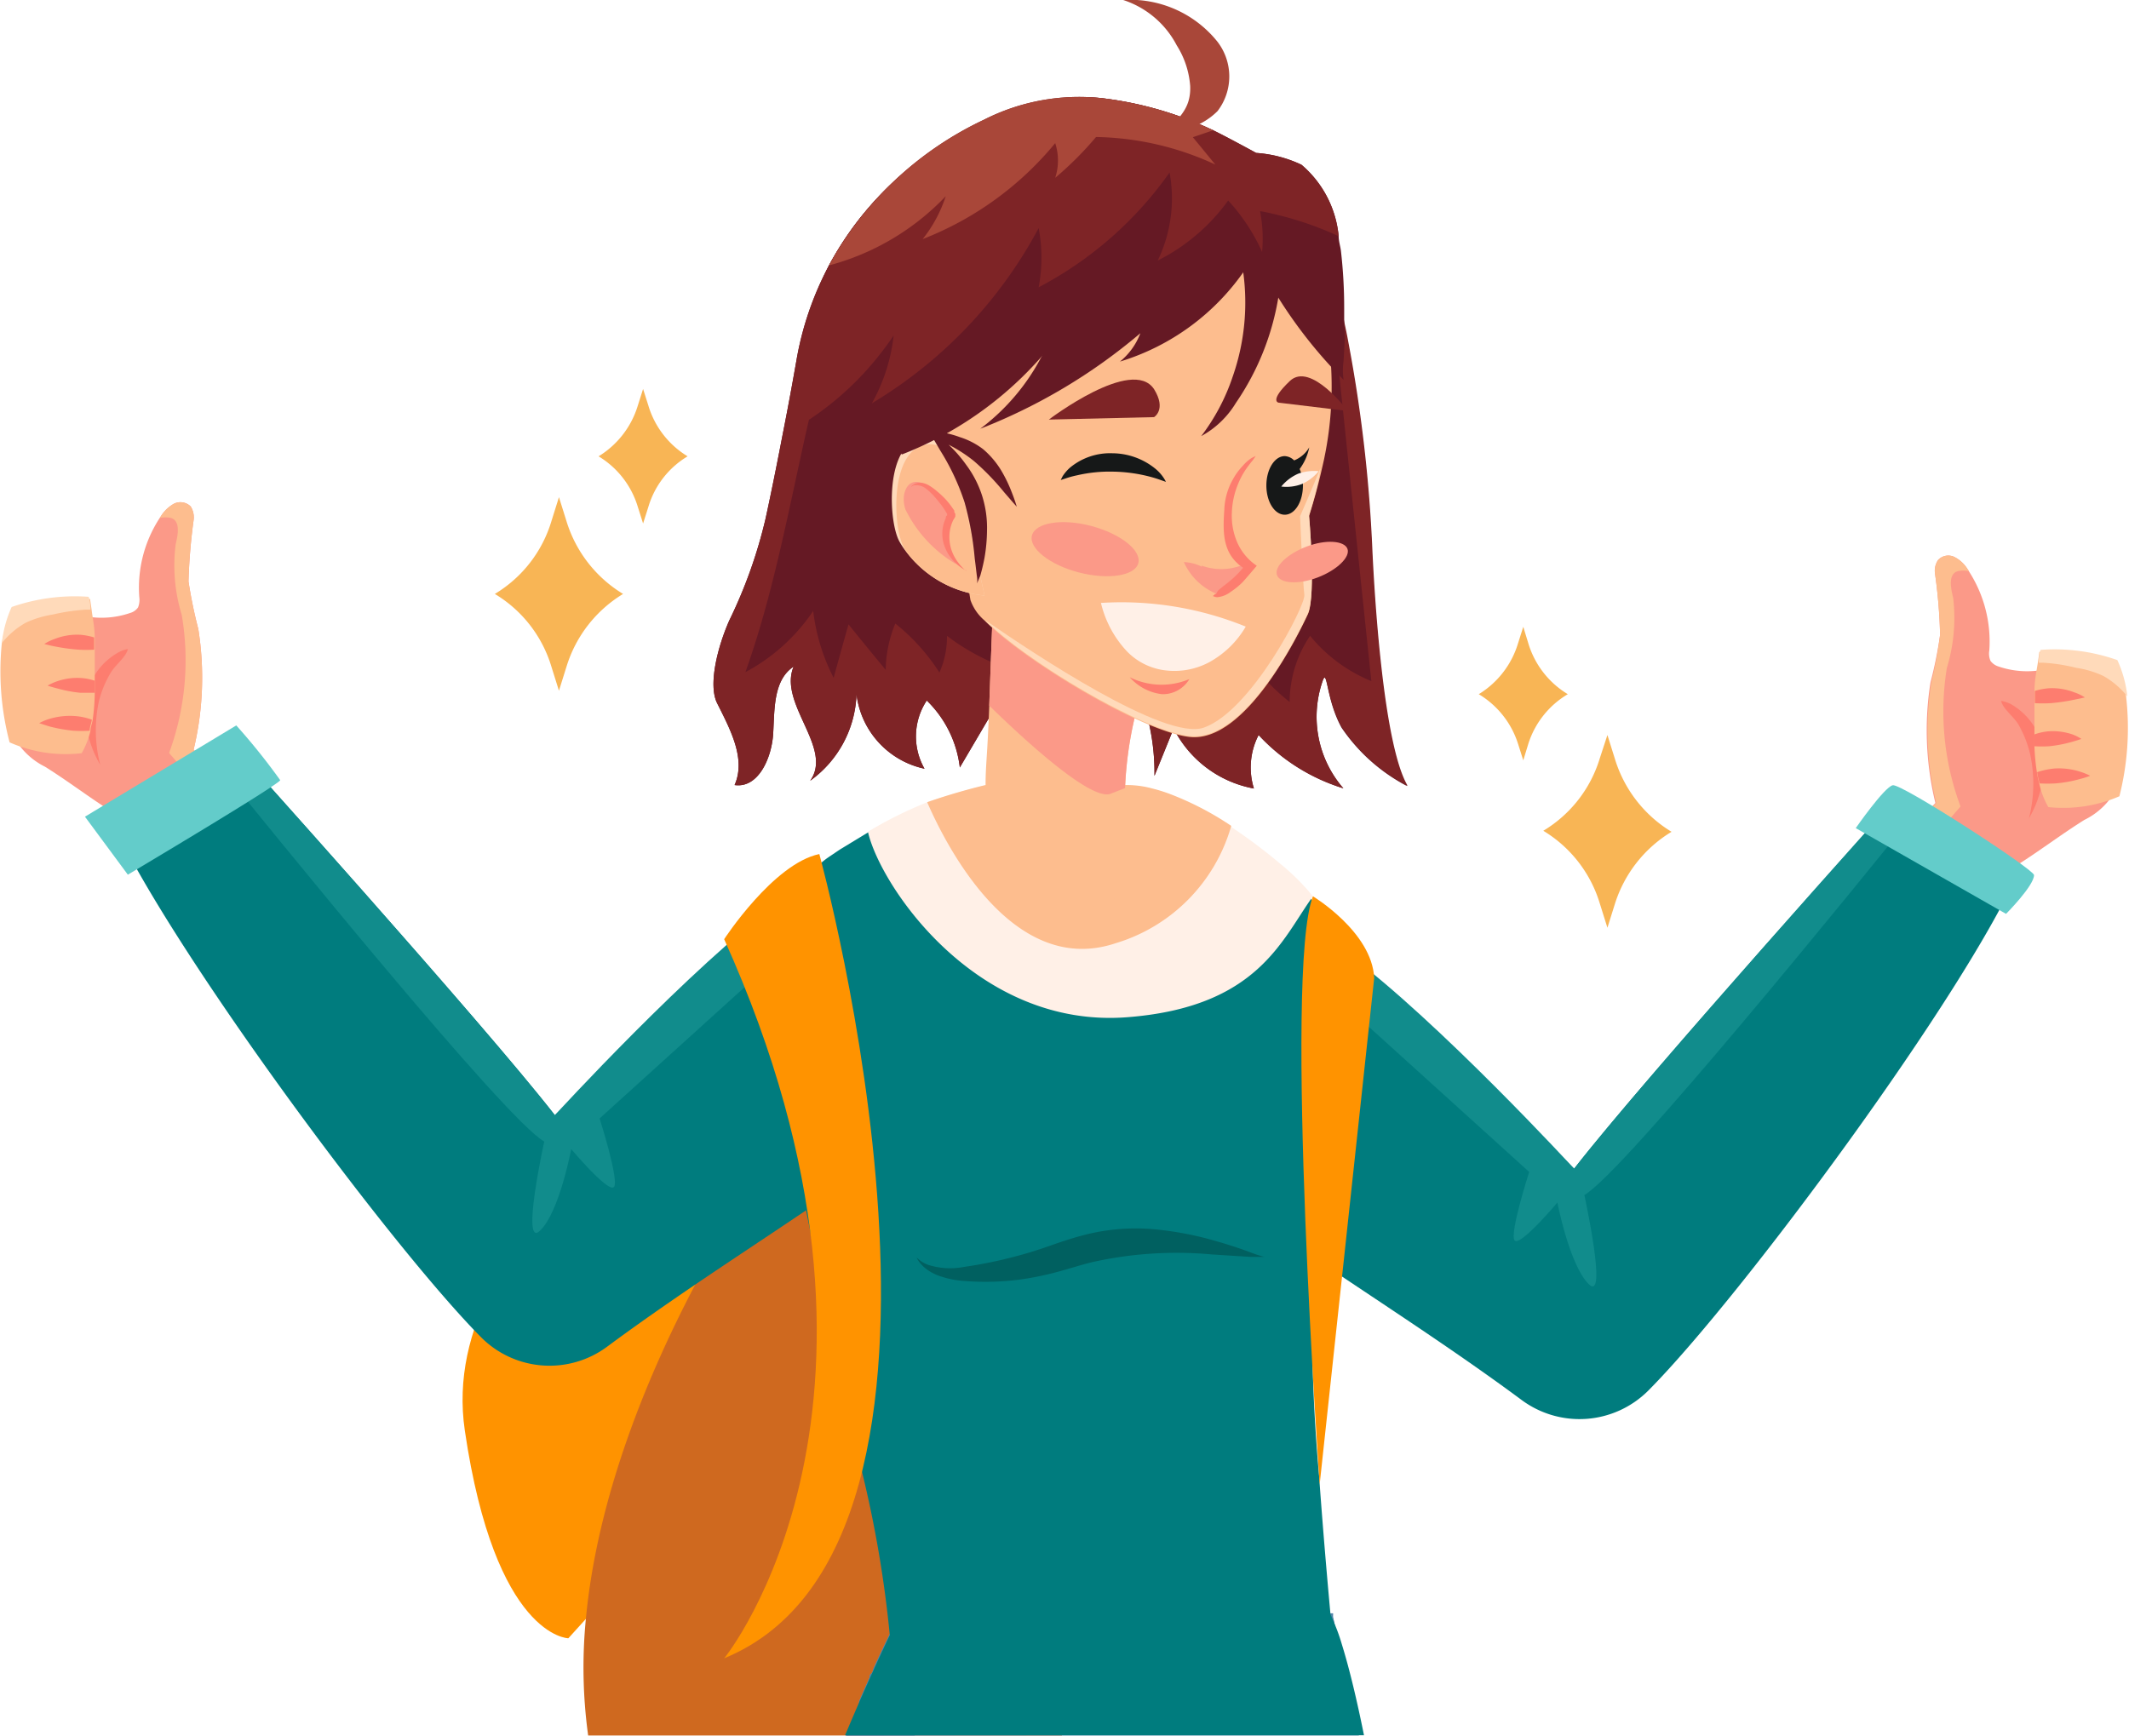 <svg xmlns="http://www.w3.org/2000/svg" viewBox="0 0 104.25 85.02"><defs><style>.cls-1{fill:#fb9988;}.cls-2{fill:#fdbd8e;}.cls-3{fill:#fd7d6f;}.cls-4{fill:#ffdaba;}.cls-5{fill:#007c7e;}.cls-6{fill:#118c8c;}.cls-7{fill:#63ccca;}.cls-8{fill:#ff9300;}.cls-9{fill:#cf691f;}.cls-10{fill:#749ec2;}.cls-11{fill:#4f83a7;}.cls-12{fill:#006060;}.cls-13{fill:#fff0e7;}.cls-14{fill:#651924;}.cls-15{fill:#7e2426;}.cls-16{fill:#161818;}.cls-17{fill:#a94739;}.cls-18{fill:#f8b555;}</style></defs><title>superРесурс 4</title><g id="Слой_2" data-name="Слой 2"><g id="OBJECTS"><path class="cls-1" d="M103.63,38.65a3.53,3.53,0,0,1-1.57,1.51c-1.15.72-2.26,1.57-3.4,2.28l-2.11,2.32-3-2.48-.88-.73,2.1-2.22a15.09,15.09,0,0,1-.24-5.91A20.48,20.48,0,0,0,95,31.09a25.62,25.62,0,0,0-.25-3,.94.94,0,0,1,.15-.66.68.68,0,0,1,.82-.14,1.63,1.63,0,0,1,.64.61.35.35,0,0,1,.05.08,6.35,6.35,0,0,1,1,3.88.88.88,0,0,0,.06.51.76.76,0,0,0,.38.27,4.33,4.33,0,0,0,2.82,0,2.17,2.17,0,0,1,1.17-.17c.55.15.84.76,1,1.3a17.33,17.33,0,0,1,.78,3.33A3.21,3.21,0,0,1,103.63,38.65Z"/><path class="cls-2" d="M96,39.5l-2.41,2.78-.88-.73,2.1-2.22a15.09,15.09,0,0,1-.24-5.91A20.48,20.48,0,0,0,95,31.09a25.62,25.62,0,0,0-.25-3,.94.94,0,0,1,.15-.66.68.68,0,0,1,.82-.14,1.63,1.63,0,0,1,.64.61.35.35,0,0,1,.05.08,1.18,1.18,0,0,0-.56,0c-.46.15-.33.82-.21,1.3a8.42,8.42,0,0,1-.31,3.44A13.31,13.31,0,0,0,96,39.5Z"/><path class="cls-3" d="M99.41,36.94a6.8,6.8,0,0,1-.06,3.14,5.38,5.38,0,0,0,.73-3,3.2,3.2,0,0,0-1.54-2.55,1.47,1.47,0,0,0-.55-.2c.07.37.62.78.83,1.13A5.39,5.39,0,0,1,99.41,36.94Z"/><path class="cls-2" d="M103.78,39a6.91,6.91,0,0,1-3.48.53,3.88,3.88,0,0,1-.43-1.1,4.88,4.88,0,0,1-.12-.55,10.59,10.59,0,0,1-.13-1.3c0-.19,0-.39,0-.58,0-.53,0-1,0-1.53,0-.21,0-.41,0-.6,0-.52.1-1,.15-1.31s.09-.63.09-.63a9.22,9.22,0,0,1,3.76.5,5.74,5.74,0,0,1,.49,1.7A13.62,13.62,0,0,1,103.78,39Z"/><path class="cls-3" d="M102.09,34.16l-.52.11a9.39,9.39,0,0,1-1.16.17,6.72,6.72,0,0,1-.77,0c0-.21,0-.41,0-.6a3.28,3.28,0,0,1,.68-.13,3,3,0,0,1,1.25.2A2.16,2.16,0,0,1,102.09,34.16Z"/><path class="cls-3" d="M101.92,36.19s-.19.07-.48.15a6.54,6.54,0,0,1-1.1.21,5.87,5.87,0,0,1-.72,0c0-.19,0-.39,0-.58a2.74,2.74,0,0,1,.67-.15,3,3,0,0,1,1.19.15A2.31,2.31,0,0,1,101.92,36.19Z"/><path class="cls-3" d="M102.34,38a4.62,4.62,0,0,1-.51.16,6.31,6.31,0,0,1-1.18.21,6.9,6.9,0,0,1-.78,0,4.88,4.88,0,0,1-.12-.55,3.84,3.84,0,0,1,.85-.18,3.45,3.45,0,0,1,1.74.35Z"/><path class="cls-4" d="M104.17,34.11a4.11,4.11,0,0,0-1.17-1,4.75,4.75,0,0,0-1.33-.4,8.73,8.73,0,0,0-1.6-.25l-.24,0c0-.39.09-.63.09-.63a9.22,9.22,0,0,1,3.76.5A5.74,5.74,0,0,1,104.17,34.11Z"/><path class="cls-5" d="M56.11,53.19c-.58,3.7,9.91,9.08,18.4,15.38a4.76,4.76,0,0,0,6.19-.45c4.58-4.6,15.6-19.53,18.19-25.56l-4.88-3-1-.61S80.64,52.66,77.08,57.24c0,0-9.17-9-12.1-11a4.22,4.22,0,0,0-2,1.1C62.23,48,56.39,51.43,56.11,53.19Z"/><path class="cls-6" d="M66,49.36V46.72C70.42,50,77.08,57.24,77.08,57.24,80.64,52.66,93,38.92,93,38.92l1,.61c-2.94,3.65-14.52,17.93-16.42,19,0,0,1.16,5.28.22,4.37s-1.54-4-1.54-4-1.81,2.15-2.09,1.86.71-3.36.71-3.36Z"/><path class="cls-7" d="M90.87,40.56s1.39-2,1.81-2.1,6.92,4.12,6.92,4.4c0,.52-1.37,1.9-1.37,1.9Z"/><path class="cls-8" d="M35.46,52.34s-14.19,7.58-12.7,17.72,5.07,10.18,5.07,10.18l7.63-8.43,6.27-14.68Z"/><path class="cls-9" d="M28.8,85a24.37,24.37,0,0,1-.11-5.73C29.24,73.46,31.58,67.61,34,63h0a73,73,0,0,1,4.65-7.81l.06-.08c.05-.07.09-.14.14-.2.49-.72.79-1.11.79-1.11L42.73,57l.09.09L47.54,62l.76.78L50.46,65l1.08,14.09L52,85Z"/><path class="cls-10" d="M41.43,85a1.34,1.34,0,0,0,.07-.18l.57-1.38,0-.11.07-.16c.15-.35.3-.68.44-1,0-.07,0-.13.08-.19s.09-.19.12-.27c.35-.77.65-1.39.88-1.85,0-.1.09-.18.13-.26a.67.67,0,0,1,.06-.12l.23-.46H65.27a.17.17,0,0,1,0,.07.81.81,0,0,1,0,.11v0a0,0,0,0,0,0,0,3.86,3.86,0,0,1,.09.41c0,.08,0,.18.06.27s.09.43.15.68.13.62.2,1,.12.53.18.82.12.58.18.88c.11.53.23,1.1.36,1.7Z"/><path class="cls-11" d="M46.86,79.18s-.25.72-.66,1.87c-.19.54-.41,1.18-.66,1.88L44.79,85H41.43a1.34,1.34,0,0,0,.07-.18l.57-1.38,0-.11.07-.16c.15-.35.3-.68.44-1,0-.07,0-.13.08-.19s.09-.19.12-.27c.35-.77.65-1.39.88-1.85,0-.1.09-.18.13-.26a.67.67,0,0,1,.06-.12l.23-.46H46l.17,0Z"/><path class="cls-11" d="M66.54,85H41.43a1.34,1.34,0,0,0,.07-.18l.57-1.38,0-.11.07-.16c.15-.35.3-.68.44-1,0-.07,0-.13.08-.19s.09-.19.12-.27c.35-.77.65-1.39.88-1.85,0-.1.09-.18.13-.26a.67.67,0,0,1,.06-.12l.23-.46H65.27a.17.17,0,0,1,0,.07l0,.11v0s0,0,0,0a3.86,3.86,0,0,1,.09.41c0,.08,0,.18.06.27s.09.43.15.68.13.62.2,1,.12.53.18.82.12.58.18.88C66.29,83.85,66.41,84.42,66.54,85Z"/><path class="cls-5" d="M38.35,53.89a22.92,22.92,0,0,1-.2-7.07h0c0-.2.05-.38.08-.56l0-.2A14.81,14.81,0,0,1,38.73,44,4.06,4.06,0,0,1,39,43.4a4.41,4.41,0,0,1,1.26-1.18,4,4,0,0,1,.39-.29h0l.37-.25,0,0,.12-.08h0v0l1.3-.79a20.79,20.79,0,0,1,2.86-1.43h0l.37-.13.36-.12.35-.11.25-.08.24-.07.42-.12.2-.05.16,0,.51-.13h7.13a.9.9,0,0,1,.22,0,4.52,4.52,0,0,1,.82.14h0a7.94,7.94,0,0,1,.81.25c.2.07.41.16.64.26l.3.13c.38.17.78.39,1.22.64h0l.17.1c.23.13.46.28.7.44h0a26.59,26.59,0,0,1,2.48,1.86,10.42,10.42,0,0,1,1.52,1.6,11.26,11.26,0,0,1,1.63,3h0c0,.09.07.18.1.27a13.43,13.43,0,0,1,.59,2.69h0a19.13,19.13,0,0,1-2,10.73,3.08,3.08,0,0,0-.2,1,86.13,86.13,0,0,0,.3,10.59v0c.25,3.49.53,6.47.56,6.81v0a1,1,0,0,1,.08.18s0,0,0,0a9.14,9.14,0,0,1,.48,1.29c.37,1.19.74,2.75,1.08,4.44H41.38c1.19-2.83,2.19-4.9,2.19-4.9a56.49,56.49,0,0,0-1.36-8c-.68-3.22-1.52-7-2.31-10.68l-.21-1,0-.06a0,0,0,0,0,0,0c-.08-.36-.15-.72-.22-1.07-.3-1.43-.59-2.82-.85-4.13,0-.17-.07-.34-.1-.51s-.09-.43-.13-.64c0,0,0-.07,0-.11Z"/><path class="cls-12" d="M61.91,61.56l-.69,0-1.88-.12a18.88,18.88,0,0,0-5.91.39c-.56.14-1.11.32-1.67.47a15.08,15.08,0,0,1-1.67.35,13,13,0,0,1-2.87.09,4.47,4.47,0,0,1-1.11-.21,2.4,2.4,0,0,1-.77-.39,1.79,1.79,0,0,1-.37-.39l-.09-.16.14.12a1.49,1.49,0,0,0,.43.24,3.54,3.54,0,0,0,1.76.1,21.73,21.73,0,0,0,2.65-.55c.49-.13,1-.29,1.51-.47s1.09-.38,1.71-.54a10.08,10.08,0,0,1,3.57-.27,16,16,0,0,1,2.8.54c.78.22,1.39.43,1.81.59S61.91,61.56,61.91,61.56Z"/><path class="cls-13" d="M64.29,43.9c-1.52,2.1-2.68,5.42-9.07,5.92-7.4.59-12.12-6.43-12.72-9.08a19.69,19.69,0,0,1,2.86-1.43l0,0,.87-.29c1.12-.35,2-.55,2-.55H55.2a5.21,5.21,0,0,1,1.23.17h0a7.94,7.94,0,0,1,.81.25,14.68,14.68,0,0,1,3,1.58,26.59,26.59,0,0,1,2.48,1.86A10.83,10.83,0,0,1,64.29,43.9Z"/><path class="cls-14" d="M64.78,33.31a5.34,5.34,0,0,0,1,5.3A9.44,9.44,0,0,1,61.63,36a3.46,3.46,0,0,0-.23,2.62,5.52,5.52,0,0,1-3.93-2.94L56.53,38a10.9,10.9,0,0,0-.61-3.76,3.42,3.42,0,0,0-.13-.34,3.91,3.91,0,0,0-.57.31,5.1,5.1,0,0,0-2.33,3.54A4.92,4.92,0,0,1,49,34.19l-2,3.4a5.46,5.46,0,0,0-1.62-3.28,3.19,3.19,0,0,0-.11,3.34A4.25,4.25,0,0,1,41.94,34a5.44,5.44,0,0,1-2.27,4.24c1.15-1.6-1.57-3.77-.81-5.59-1,.66-.93,2.1-1,3.28s-.72,2.69-1.89,2.52c.57-1.28-.21-2.72-.85-4-.45-.88,0-2.72.59-4.06a23.59,23.59,0,0,0,1.78-5c.24-1.1.52-2.47.84-4.14.22-1.11.45-2.34.69-3.72a15.47,15.47,0,0,1,5.16-9,16.24,16.24,0,0,1,4-2.61h0c4.37,0,8.95,1.86,12.85,3.84.5.25,1,.51,1.47.8a6.8,6.8,0,0,1,1.4,1.1,6.13,6.13,0,0,1,1.13,1.71,12.33,12.33,0,0,1,.78,2.48c.06.28.12.56.17.84a71.14,71.14,0,0,1,1.18,10c.1,2.35.54,9.79,1.74,11.81a8.78,8.78,0,0,1-3.21-2.86C64.94,34.28,65,32.75,64.78,33.31Z"/><path class="cls-15" d="M54.2,34c.33.07.67.13,1,.17a5.1,5.1,0,0,0-2.33,3.54A4.92,4.92,0,0,1,49,34.19l-2,3.4a5.46,5.46,0,0,0-1.62-3.28,3.19,3.19,0,0,0-.11,3.34A4.25,4.25,0,0,1,41.94,34a5.44,5.44,0,0,1-2.27,4.24c1.15-1.6-1.57-3.77-.81-5.59-1,.66-.93,2.1-1,3.28s-.72,2.69-1.89,2.52c.57-1.28-.21-2.72-.85-4-.45-.88,0-2.72.59-4.06a23.59,23.59,0,0,0,1.78-5c.24-1.1.52-2.47.84-4.14.22-1.11.45-2.34.69-3.72a15.47,15.47,0,0,1,5.16-9c-.35.75-1,1.57-1.24,2a32.07,32.07,0,0,0-1.6,3.82c-.52,1.5-1,3-1.34,4.57-1.16,4.68-1.89,9.49-3.5,14a9.21,9.21,0,0,0,3.32-3,9.62,9.62,0,0,0,1,3.28c.24-.87.48-1.75.73-2.62.6.75,1.21,1.49,1.82,2.23a6.15,6.15,0,0,1,.47-2.27A9.78,9.78,0,0,1,46,32.94a4.27,4.27,0,0,0,.37-1.8C48.59,32.86,51.45,33.47,54.2,34Z"/><path class="cls-15" d="M64.78,33.31a5.34,5.34,0,0,0,1,5.3A9.44,9.44,0,0,1,61.63,36a3.46,3.46,0,0,0-.23,2.62,5.52,5.52,0,0,1-3.93-2.94L56.53,38a10.9,10.9,0,0,0-.61-3.76,3.23,3.23,0,0,0,.61-.1,1.69,1.69,0,0,0,1.32-1.71l1.35,2c.55-.89,1.1-1.77,1.64-2.66a9.6,9.6,0,0,0,2.31,2.61,5.82,5.82,0,0,1,1-3.24,7.55,7.55,0,0,0,3,2.22q-1.05-10-2.09-20a12.33,12.33,0,0,1,.78,2.48c.06.28.12.56.17.84a71.14,71.14,0,0,1,1.18,10c.1,2.35.54,9.79,1.74,11.81a8.78,8.78,0,0,1-3.21-2.86C64.94,34.28,65,32.75,64.78,33.31Z"/><path class="cls-2" d="M60.29,40.45a8.4,8.4,0,0,1-5.67,5.75c-4.95,1.65-8.2-4.57-9.22-6.91,1.51-.53,2.86-.84,2.86-.84h6.93a4.77,4.77,0,0,1,1.24.17h0a7.94,7.94,0,0,1,.81.25A14.81,14.81,0,0,1,60.29,40.45Z"/><path class="cls-2" d="M54.35,45.25l-6.09-6.8c0-1,.09-1.39.18-3.89.1-2.78.2-5.39.2-5.39l7.85,3.1a18.41,18.41,0,0,0-1.4,6.33A51.09,51.09,0,0,1,54.35,45.25Z"/><path class="cls-1" d="M56.49,32.27a18.41,18.41,0,0,0-1.4,6.33l-.72.28c-.91.32-3.84-2.28-5.93-4.32.1-2.78.2-5.39.2-5.39Z"/><path class="cls-2" d="M64.72,23c-.16.72-.37,1.48-.62,2.28,0,0,.35,3.93-.06,4.81s-3.05,6.37-5.83,6c-2.32-.29-8-3.68-10-5.7a2.33,2.33,0,0,1-.69-1c-.27-1.56-1.19-8.43-1.28-9C46.05,18.8,45.4,7,59.67,10.28a6.89,6.89,0,0,1,5.18,5.16A17.25,17.25,0,0,1,64.72,23Z"/><path class="cls-4" d="M64.1,25.24s.35,3.93-.06,4.81-3.05,6.37-5.83,6c-2.32-.29-8-3.68-10-5.7,2.41,1.67,8.84,5.95,10.73,5.29,2.33-.81,5-6,4.93-6.5s-.21-3.86-.21-3.86.47-1.06,1-2.35C64.56,23.68,64.35,24.44,64.1,25.24Z"/><path class="cls-4" d="M48.21,29.17a5.45,5.45,0,0,1-3.79-2.09,3.71,3.71,0,0,1-.38-.56c-.51-.93-.66-4.15.66-4.9.92-.52,1.59.24,1.91.74h0a3.11,3.11,0,0,1,.21.38Z"/><path class="cls-2" d="M48.21,29.17a5.45,5.45,0,0,1-3.79-2.09,2.63,2.63,0,0,1-.16-.26c-.51-.93-.66-4.15.66-4.89a1.25,1.25,0,0,1,1.69.43h0a3.11,3.11,0,0,1,.21.38Z"/><path class="cls-1" d="M44.28,24.18a1.49,1.49,0,0,0,.06.78,6.36,6.36,0,0,0,2.48,2.67,2.7,2.7,0,0,1-.37-1.69,6,6,0,0,0,.07-.61C46.53,24.53,44.67,22.66,44.28,24.18Z"/><path class="cls-3" d="M47.33,27.93l-.06,0-.16-.1a2.23,2.23,0,0,1-.51-.46,2.1,2.1,0,0,1-.42-.86,1.82,1.82,0,0,1,.13-1.13c0-.05,0-.1.07-.14l0,0h0l0,0,0-.06a.75.75,0,0,0-.07-.12,2.88,2.88,0,0,0-.31-.44q-.16-.21-.33-.39a3,3,0,0,0-.33-.3.76.76,0,0,0-.33-.15.63.63,0,0,0-.29,0q-.11.06-.12.12a.1.1,0,0,0,0,.05.09.09,0,0,1,0-.06.26.26,0,0,1,.11-.14.56.56,0,0,1,.33-.11.93.93,0,0,1,.44.13,2.7,2.7,0,0,1,.4.29,4.49,4.49,0,0,1,.4.37,3.94,3.94,0,0,1,.36.45l.09.13,0,.07.05.09,0,.06a.43.43,0,0,0,0,.07l-.05.09a.75.75,0,0,0-.07.12,1.9,1.9,0,0,0-.16,1,2,2,0,0,0,.27.82,2.56,2.56,0,0,0,.39.5,1.21,1.21,0,0,0,.13.12Z"/><path class="cls-15" d="M66,20.13s-1.82-2.44-2.84-1.47-.56,1.06-.56,1.06Z"/><path class="cls-15" d="M51.36,20.55s4.08-3.11,5.15-1.49c.62,1,0,1.37,0,1.37Z"/><path class="cls-16" d="M64.11,21.91a1.5,1.5,0,0,1-.74.64.7.7,0,0,0-.46-.21c-.5,0-.9.65-.9,1.44s.4,1.43.9,1.43.89-.64.89-1.43a2.05,2.05,0,0,0-.16-.81A2.64,2.64,0,0,0,64.11,21.91Z"/><path class="cls-16" d="M51.94,23.51l.22-.07a4.48,4.48,0,0,1,.58-.16,7.06,7.06,0,0,1,1.76-.18,7.59,7.59,0,0,1,1.78.24,6,6,0,0,1,.58.18l.23.08a1.41,1.41,0,0,0-.1-.18,2.06,2.06,0,0,0-.4-.45,3.37,3.37,0,0,0-2.12-.77,3.07,3.07,0,0,0-2.07.7,2,2,0,0,0-.37.43Z"/><path class="cls-13" d="M64.57,23.08a2.22,2.22,0,0,1-.83.63,2.12,2.12,0,0,1-1,.12,2.22,2.22,0,0,1,.83-.63A2.27,2.27,0,0,1,64.57,23.08Z"/><path class="cls-1" d="M58.86,27.76a2.18,2.18,0,0,0-.89-.23,3,3,0,0,0,1.62,1.56.53.53,0,0,0,.17,0,.36.36,0,0,0,.2-.08,3.45,3.45,0,0,0,1-.91.7.7,0,0,0,.13-.24c.07-.3-.14-.23-.32-.16a2.81,2.81,0,0,1-1.94,0Z"/><path class="cls-3" d="M59.65,28.92c.19-.17.39-.31.58-.47a4.84,4.84,0,0,0,.64-.64c-1-.68-1-1.69-.92-2.84a3.24,3.24,0,0,1,.42-1.49,3.09,3.09,0,0,1,.48-.66,2.06,2.06,0,0,1,.3-.29,1.14,1.14,0,0,1,.34-.19c-.06.07-.1.15-.16.22s-.29.36-.41.56a4,4,0,0,0-.31.62,4,4,0,0,0-.29,1.37,3.28,3.28,0,0,0,.22,1.35,2.67,2.67,0,0,0,1,1.25s-.66.78-.73.84a3.93,3.93,0,0,1-.55.44,1.26,1.26,0,0,1-.66.26.51.51,0,0,1-.21-.06.52.52,0,0,0,.11-.1l.05,0A1.59,1.59,0,0,1,59.65,28.92Z"/><path class="cls-13" d="M61,30.69a4.66,4.66,0,0,1-1.8,1.75,3.61,3.61,0,0,1-2.08.4,3.14,3.14,0,0,1-1.92-.92,5.22,5.22,0,0,1-1.29-2.39A16.14,16.14,0,0,1,61,30.69Z"/><path class="cls-3" d="M55.32,33.17a3.5,3.5,0,0,0,2.92.09A1.51,1.51,0,0,1,56.9,34,2.48,2.48,0,0,1,55.32,33.17Z"/><path class="cls-1" d="M62.53,28.17c.16.42,1.06.47,2,.11s1.6-1,1.45-1.4-1.06-.47-2-.11S62.38,27.75,62.53,28.17Z"/><path class="cls-1" d="M50.53,26.23c-.16.62.87,1.44,2.31,1.81s2.74.16,2.9-.46-.87-1.44-2.31-1.82S50.69,25.6,50.53,26.23Z"/><path class="cls-14" d="M65.85,16.21c0,.13,0,.26,0,.39l-.06,1.08a3.26,3.26,0,0,0,0,.92,22.91,22.91,0,0,1-4.17-5.74,4,4,0,0,1-.36-1.42,9.77,9.77,0,0,1-1.86,2.77A9.66,9.66,0,0,1,58,15.3a14,14,0,0,0-1.43.81,5.38,5.38,0,0,0,1.65-2.77c-1.91,2.77-4.94,4.56-8.06,5.82a5.7,5.7,0,0,0,1.46-2.44,17.53,17.53,0,0,1-7.46,5.54,5.94,5.94,0,0,1-1-1.7,8.29,8.29,0,0,1-.32-.86.19.19,0,0,0,0-.07,9,9,0,0,1-.32-1.55,14.06,14.06,0,0,1,1.26-7.34,9.69,9.69,0,0,1,4.52-4.85h0A10.27,10.27,0,0,1,53.88,4.8a17.49,17.49,0,0,1,5.35,1.5c.5.22,2.28,1.19,2.28,1.19a6.15,6.15,0,0,1,2.22.58,5.23,5.23,0,0,1,1.82,3.5c0,.24.08.48.11.71a24.24,24.24,0,0,1,.16,2.82c0,.24,0,.48,0,.71S65.85,16.07,65.85,16.21Z"/><path class="cls-14" d="M49.71,24.57c-.05-.15-.13-.37-.24-.64A6.81,6.81,0,0,0,49,23a4.29,4.29,0,0,0-.86-1A3.7,3.7,0,0,0,47,21.41a4.55,4.55,0,0,0-1-.25l-.34-.05L45.43,21l.08.14h-.46l.63.31.37.63a11.44,11.44,0,0,1,1.18,2.52,15.2,15.2,0,0,1,.5,2.76c.05.37.08.68.11.89s0,.33,0,.33L48,28.2c.06-.21.14-.51.21-.89A8.13,8.13,0,0,0,48.33,26a5.2,5.2,0,0,0-.23-1.69,5.12,5.12,0,0,0-.78-1.53,6.45,6.45,0,0,0-.87-1,7.21,7.21,0,0,1,1.24.8,12.12,12.12,0,0,1,1.48,1.53l.45.52.17.19Z"/><path class="cls-14" d="M48,21a27.61,27.61,0,0,0,7.84-4.68,3.29,3.29,0,0,1-1,1.39A11.46,11.46,0,0,0,61,13.16a4.72,4.72,0,0,0,.94-2.45,1.06,1.06,0,0,0,0-.43,1.06,1.06,0,0,0-.57-.49,4.5,4.5,0,0,0-3-.15A11,11,0,0,0,55.44,11a11.32,11.32,0,0,0-2.12,1.64c-1.22,1.26-1.39,2.64-2,4.16A10.48,10.48,0,0,1,48,21Z"/><path class="cls-14" d="M58.82,21.36a4.5,4.5,0,0,0,1.7-1.63,12.81,12.81,0,0,0,2.11-5.38A5.34,5.34,0,0,0,62.25,11c-.3-.55-1.46-1.49-1.94-.57-.29.56.38,1.83.49,2.42a11,11,0,0,1-.44,5.6A10.07,10.07,0,0,1,58.82,21.36Z"/><path class="cls-15" d="M62.53,10.52c-.27-.07-.55-.13-.83-.18a7.06,7.06,0,0,1,.1,2,9.41,9.41,0,0,0-1.66-2.52,9.51,9.51,0,0,1-3.45,2.94,7,7,0,0,0,.58-4.31,18.15,18.15,0,0,1-6.41,5.62,7.85,7.85,0,0,0,0-2.9,22.15,22.15,0,0,1-8.08,8.53l-.09.06.07-.13a8.79,8.79,0,0,0,1-3.2,15.8,15.8,0,0,1-1.28,1.65,14.82,14.82,0,0,1-4,3.16c.22-1.11.45-2.34.69-3.72A14.94,14.94,0,0,1,40.59,13a16.84,16.84,0,0,1,7.6-7.14h0A10.27,10.27,0,0,1,53.88,4.8a17.49,17.49,0,0,1,5.35,1.5l.18.08c.66.32,2.1,1.11,2.1,1.11a6.15,6.15,0,0,1,2.22.58,5.23,5.23,0,0,1,1.82,3.5A16.12,16.12,0,0,0,62.53,10.52Z"/><path class="cls-17" d="M59.51,8.06a14.39,14.39,0,0,0-5.84-1.35,16.66,16.66,0,0,1-2,2,2.74,2.74,0,0,0,0-1.7,15.83,15.83,0,0,1-6.49,4.7,6.67,6.67,0,0,0,1.13-2.1A12.22,12.22,0,0,1,40.59,13a16.84,16.84,0,0,1,7.6-7.14h0A10.27,10.27,0,0,1,53.88,4.8a17.49,17.49,0,0,1,5.35,1.5l.18.08-1,.34Z"/><path class="cls-17" d="M58.28,4.22a4.32,4.32,0,0,0-.66-2A4.54,4.54,0,0,0,55,0a5.48,5.48,0,0,1,4.62,2.05,2.79,2.79,0,0,1,0,3.39,3.31,3.31,0,0,1-.8.59,3.89,3.89,0,0,1-1.72.5C57.66,5.76,58.32,5.39,58.28,4.22Z"/><path class="cls-8" d="M64.29,43.9s2.89,1.74,3,4L64.62,72.7S62.85,47.6,64.29,43.9Z"/><path class="cls-1" d="M.63,36A3.53,3.53,0,0,0,2.2,37.55c1.14.71,2.25,1.57,3.4,2.28l2.1,2.32,3-2.49.88-.73L9.48,36.72a15.11,15.11,0,0,0,.23-5.91,23.49,23.49,0,0,1-.48-2.33,27.94,27.94,0,0,1,.25-3,1,1,0,0,0-.14-.67.71.71,0,0,0-.82-.14,1.78,1.78,0,0,0-.64.61l-.06.09a6.24,6.24,0,0,0-1,3.87,1,1,0,0,1-.06.51.7.7,0,0,1-.38.27,4.33,4.33,0,0,1-2.82,0,2.18,2.18,0,0,0-1.17-.17c-.56.15-.85.76-1,1.31a16.34,16.34,0,0,0-.77,3.32A3.25,3.25,0,0,0,.63,36Z"/><path class="cls-2" d="M8.28,36.88l2.41,2.78.88-.73L9.48,36.72a15.11,15.11,0,0,0,.23-5.91,23.49,23.49,0,0,1-.48-2.33,27.94,27.94,0,0,1,.25-3,1,1,0,0,0-.14-.67.71.71,0,0,0-.82-.14,1.78,1.78,0,0,0-.64.61l-.06.09a1.34,1.34,0,0,1,.56,0c.47.16.33.83.22,1.3a8.31,8.31,0,0,0,.3,3.45A13.16,13.16,0,0,1,8.28,36.88Z"/><path class="cls-3" d="M4.85,34.32a6.67,6.67,0,0,0,.06,3.14,5.3,5.3,0,0,1-.73-3A3.16,3.16,0,0,1,5.72,32a1.44,1.44,0,0,1,.54-.21c-.07.37-.62.79-.82,1.13A5.09,5.09,0,0,0,4.85,34.32Z"/><path class="cls-2" d="M.47,36.36A6.83,6.83,0,0,0,4,36.89a4.07,4.07,0,0,0,.43-1.1c0-.17.08-.36.11-.54A11,11,0,0,0,4.64,34c0-.2,0-.39,0-.59,0-.52,0-1,0-1.53,0-.2,0-.4,0-.6,0-.52-.1-1-.14-1.31s-.09-.63-.09-.63a9.43,9.43,0,0,0-3.77.5A5.79,5.79,0,0,0,.09,31.5,13.7,13.7,0,0,0,.47,36.36Z"/><path class="cls-3" d="M2.17,31.54s.2.06.51.12a9.49,9.49,0,0,0,1.17.16,6.53,6.53,0,0,0,.76,0c0-.2,0-.4,0-.6a3.32,3.32,0,0,0-.67-.13,3,3,0,0,0-1.25.2A2.42,2.42,0,0,0,2.17,31.54Z"/><path class="cls-3" d="M2.33,33.58s.2.07.48.14a6.67,6.67,0,0,0,1.11.21c.25,0,.5,0,.72,0,0-.2,0-.39,0-.59A2.72,2.72,0,0,0,4,33.21a3,3,0,0,0-1.18.15A2.58,2.58,0,0,0,2.33,33.58Z"/><path class="cls-3" d="M1.92,35.42l.5.16a7.45,7.45,0,0,0,1.18.21,6.93,6.93,0,0,0,.79,0c0-.17.08-.36.11-.54a3,3,0,0,0-.84-.18,3.47,3.47,0,0,0-1.24.14A2.44,2.44,0,0,0,1.92,35.42Z"/><path class="cls-4" d="M.09,31.5a4,4,0,0,1,1.17-1,5,5,0,0,1,1.32-.4,9.78,9.78,0,0,1,1.61-.24l.24,0c0-.39-.09-.63-.09-.63a9.43,9.43,0,0,0-3.77.5A5.79,5.79,0,0,0,.09,31.5Z"/><path class="cls-5" d="M48.14,50.58c.59,3.69-9.91,9.08-18.4,15.37a4.73,4.73,0,0,1-6.18-.45C19,60.9,8,46,5.36,39.94l4.88-3,1-.61S23.61,50.05,27.17,54.62c0,0,9.17-9,12.1-11a4.31,4.31,0,0,1,2,1.11C42,45.38,47.86,48.82,48.14,50.58Z"/><path class="cls-6" d="M38.24,46.74V44.11c-4.41,3.23-11.07,10.51-11.07,10.51C23.61,50.05,11.23,36.3,11.23,36.3l-1,.61c2.95,3.66,14.52,17.94,16.42,19,0,0-1.16,5.27-.21,4.37s1.53-4,1.53-4,1.81,2.15,2.09,1.86-.7-3.36-.7-3.36Z"/><path class="cls-7" d="M4.16,40l7.41-4.47a31.43,31.43,0,0,1,2.15,2.68c0,.19-7.46,4.63-7.46,4.63Z"/><path class="cls-8" d="M35.46,46s2.41-3.7,4.66-4.17c0,0,9.26,33.68-4.66,39.39C35.46,81.25,45.66,68.64,35.46,46Z"/><path class="cls-18" d="M27,32.65l.37,1.18.37-1.18a6.33,6.33,0,0,1,2.77-3.56h0a6.33,6.33,0,0,1-2.77-3.56l-.37-1.18L27,25.53a6.25,6.25,0,0,1-2.77,3.56h0A6.25,6.25,0,0,1,27,32.65Z"/><path class="cls-18" d="M31.23,24.82l.26.82.26-.82a4.31,4.31,0,0,1,1.92-2.47h0a4.37,4.37,0,0,1-1.92-2.48l-.26-.82-.26.82a4.41,4.41,0,0,1-1.92,2.48h0A4.35,4.35,0,0,1,31.23,24.82Z"/><path class="cls-18" d="M79.08,44.26l-.37,1.18-.37-1.18a6.27,6.27,0,0,0-2.77-3.57h0a6.25,6.25,0,0,0,2.77-3.56L78.71,36l.37,1.18a6.33,6.33,0,0,0,2.77,3.56h0A6.35,6.35,0,0,0,79.08,44.26Z"/><path class="cls-18" d="M74.84,36.42l-.25.82-.26-.82A4.38,4.38,0,0,0,72.41,34h0a4.41,4.41,0,0,0,1.92-2.48l.26-.82.25.82A4.38,4.38,0,0,0,76.77,34h0A4.36,4.36,0,0,0,74.84,36.42Z"/></g></g></svg>
